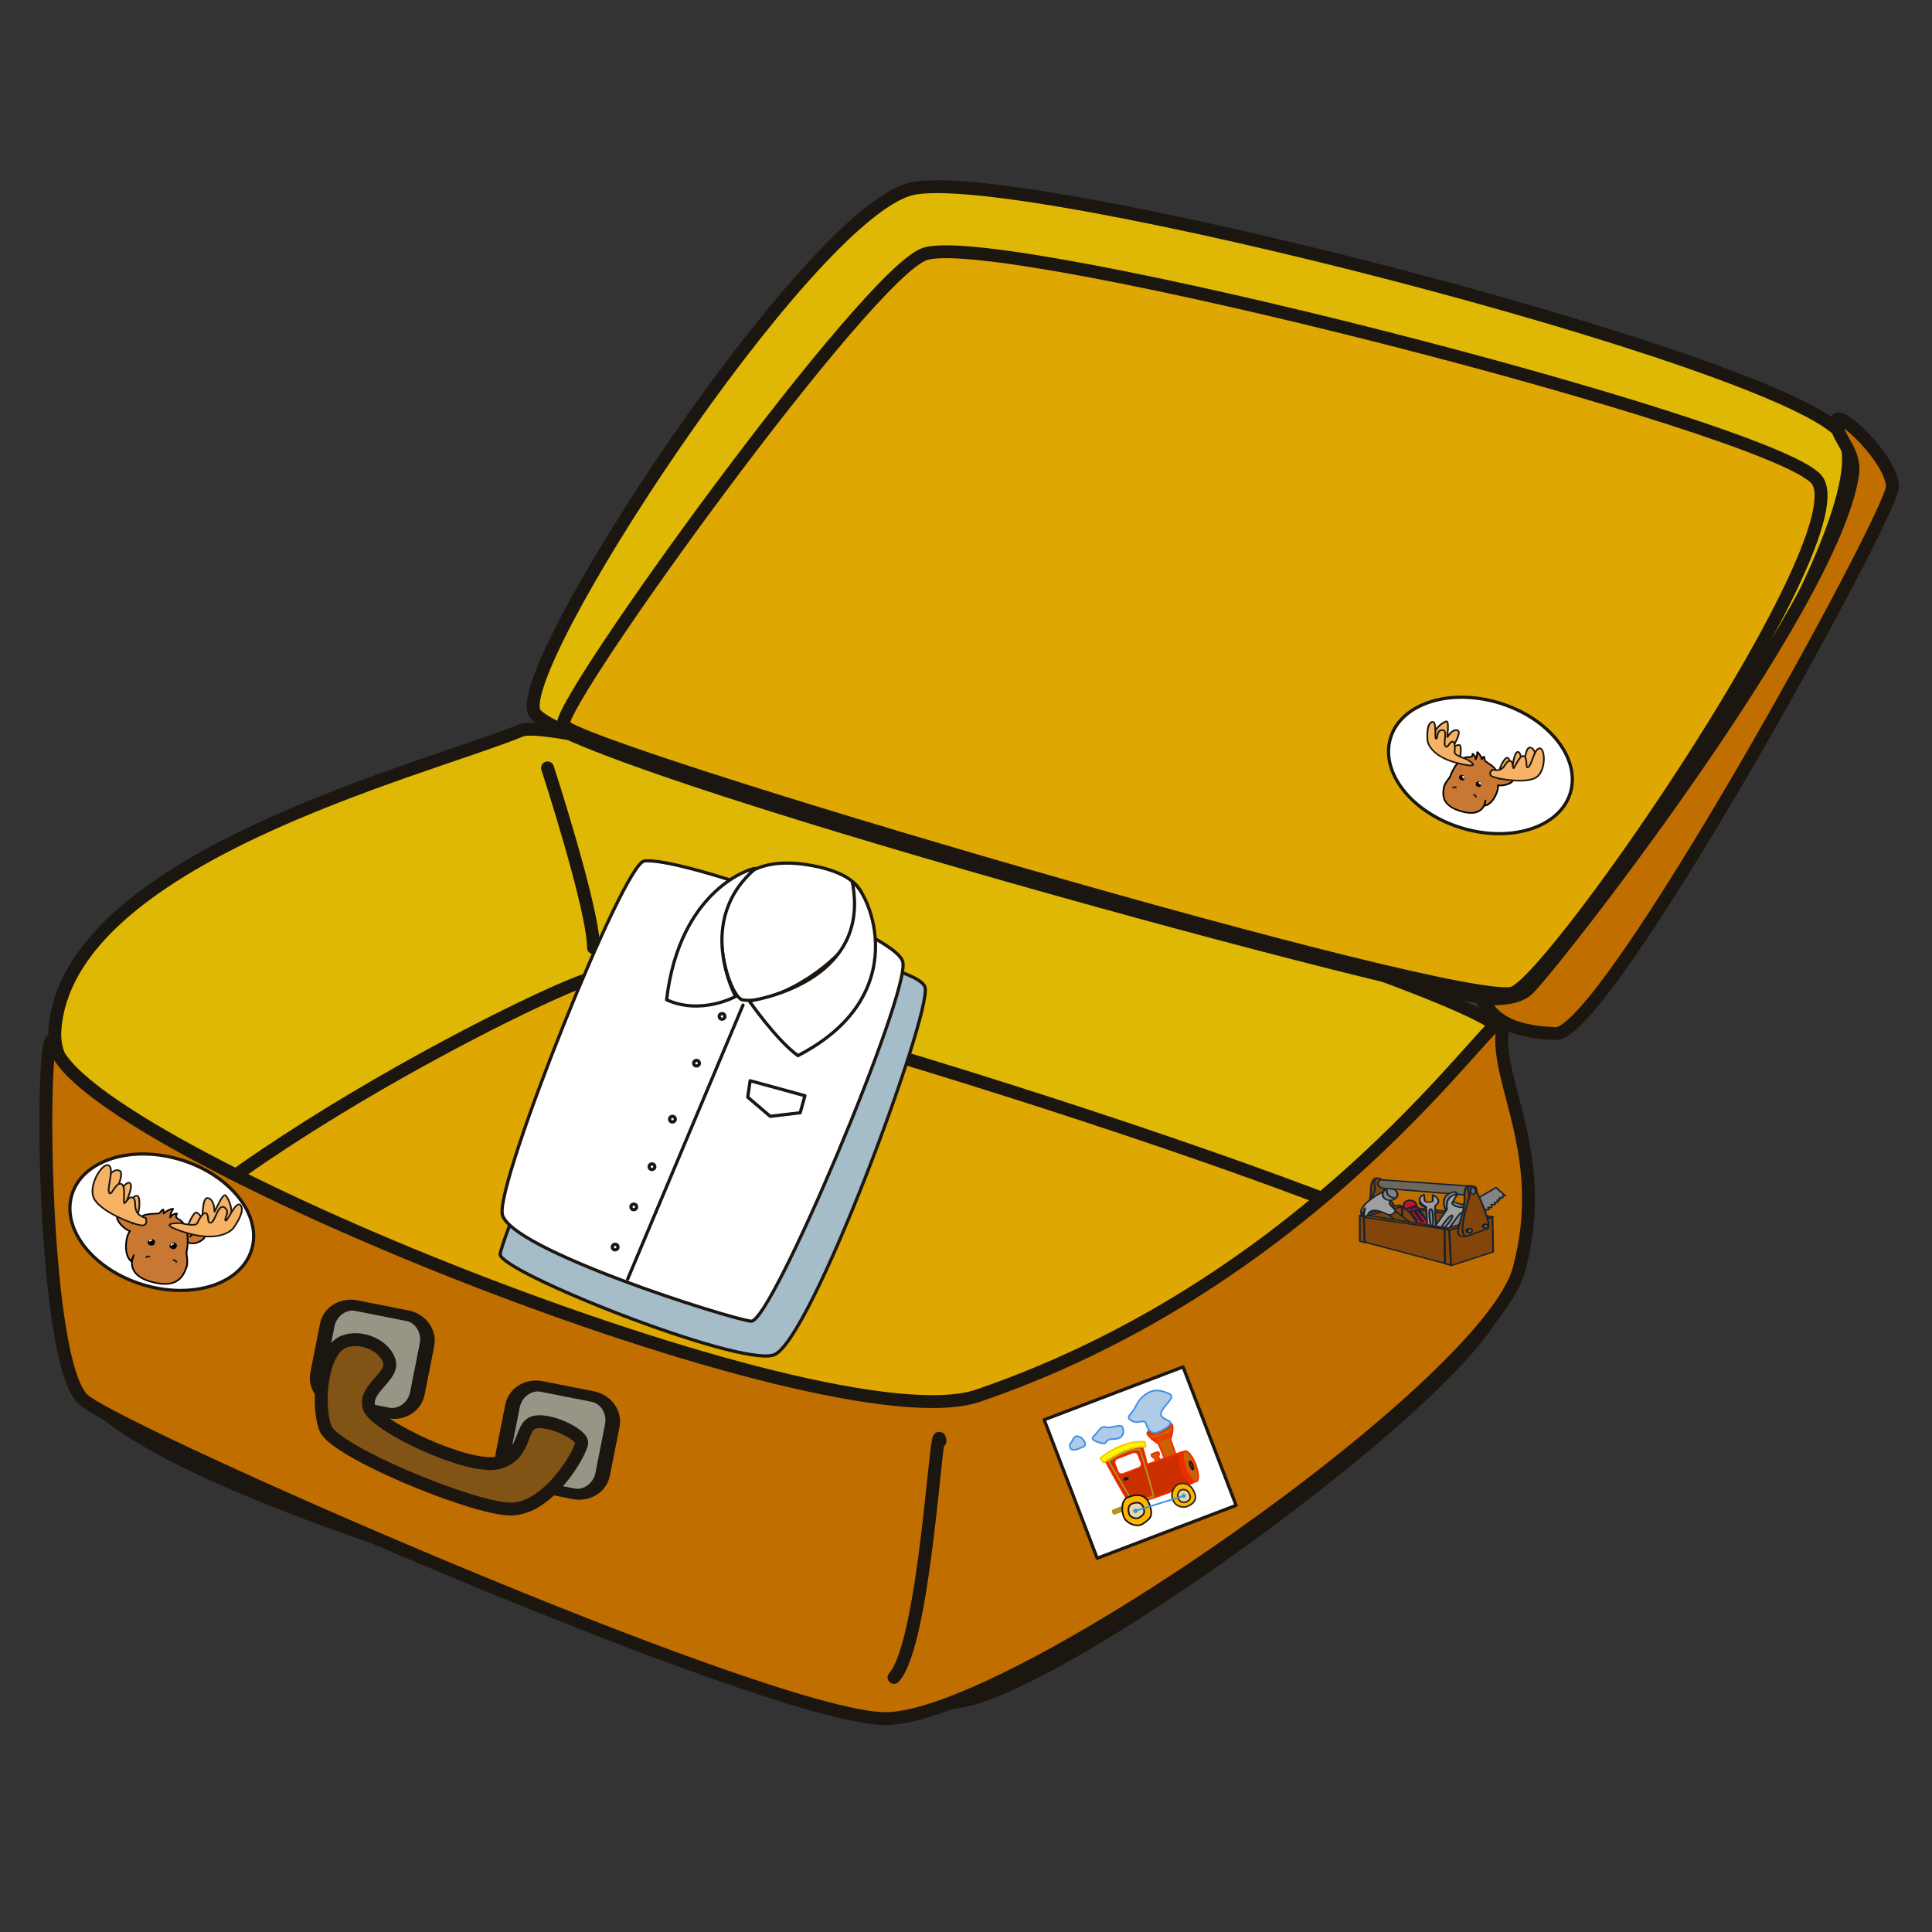 <?xml version="1.0" encoding="UTF-8" standalone="no"?>
<!DOCTYPE svg PUBLIC "-//W3C//DTD SVG 1.1//EN" "http://www.w3.org/Graphics/SVG/1.1/DTD/svg11.dtd">
<svg width="100%" height="100%" viewBox="0 0 600 600" version="1.1" xmlns="http://www.w3.org/2000/svg" xmlns:xlink="http://www.w3.org/1999/xlink" xml:space="preserve" xmlns:serif="http://www.serif.com/" style="fill-rule:evenodd;clip-rule:evenodd;stroke-linecap:round;stroke-linejoin:round;stroke-miterlimit:1.5;">
    <rect x="0" y="0" width="600" height="600" fill="#333333" stroke="none"/>
    <g id="Layer1">
        <g transform="matrix(0.986,0,0,0.983,4.321,5.105)">
            <path d="M159.731,225.577C176.276,218.809 450.537,303.268 466.93,318.949C483.324,334.629 327.942,441.543 290.879,438.692C253.815,435.841 9.338,374.544 12.902,320.374C16.466,266.204 128.369,238.407 159.731,225.577Z" style="fill:rgb(222,184,4);stroke:rgb(28,22,17);stroke-width:4.06px;"/>
        </g>
        <g transform="matrix(0.986,0,0,0.983,4.321,5.105)">
            <path d="M180.401,304.266C194.517,299.288 455.526,380.531 467.643,400.488C479.76,420.446 316.538,539.762 292.304,532.349C268.07,524.936 29.296,468.628 19.317,428.714C9.338,388.799 153.316,313.817 180.401,304.266Z" style="fill:rgb(223,167,1);stroke:rgb(28,22,17);stroke-width:4.06px;"/>
        </g>
        <g transform="matrix(0.986,0,0,0.983,4.321,5.105)">
            <path d="M12.902,325.363C8.324,306.987 7.913,425.863 22.168,437.267C36.423,448.671 235.283,536.447 273.772,537.766C312.261,539.085 464.079,432.883 474.058,395.82C484.037,358.756 465.505,335.235 469.069,318.842C472.632,302.448 418.44,396.349 303.708,435.734C255.953,452.128 20.742,356.832 12.902,325.363Z" style="fill:rgb(192,110,0);stroke:rgb(28,22,17);stroke-width:4.06px;"/>
        </g>
        <g transform="matrix(0.986,0,0,0.983,4.321,5.105)">
            <path d="M164.152,220.208C155.284,207.929 249.683,62.51 282.648,54.491C315.614,46.473 557.952,108.839 575.771,132.004C593.59,155.169 491.131,311.085 470.639,311.085C450.147,311.085 175.734,236.245 164.152,220.208Z" style="fill:rgb(222,184,4);stroke:rgb(28,22,17);stroke-width:4.06px;"/>
        </g>
        <g transform="matrix(0.986,0,0,0.983,4.321,5.105)">
            <path d="M287.103,74.983C312.375,67.401 553.497,129.331 567.752,146.259C582.008,163.187 486.676,302.175 472.421,308.412C458.166,314.649 174.843,230.899 173.062,223.772C171.28,216.644 269.284,80.329 287.103,74.983Z" style="fill:rgb(223,167,1);stroke:rgb(28,22,17);stroke-width:4.06px;"/>
        </g>
        <g transform="matrix(0.986,0,0,0.983,4.321,5.105)">
            <path d="M573.989,128.048C573.989,123.095 591.666,140.022 591.666,148.576C591.666,157.129 501.573,321.919 485.607,321.349C469.641,320.778 466.22,315.647 463.369,312.225C460.518,308.804 470.781,312.225 476.484,307.664C482.186,303.102 573.242,186.755 579.121,144.584C580.152,137.189 573.989,133.18 573.989,128.048Z" style="fill:rgb(192,110,0);stroke:rgb(28,22,17);stroke-width:4.06px;"/>
        </g>
        <g transform="matrix(1.078,0.213,-0.156,0.788,60.054,63.883)">
            <path d="M127.285,414.538C127.285,409.251 124.147,404.959 120.281,404.959L105.551,404.959C101.685,404.959 98.547,409.251 98.547,414.538L98.547,433.697C98.547,438.985 101.685,443.277 105.551,443.277L120.281,443.277C124.147,443.277 127.285,438.985 127.285,433.697L127.285,414.538Z" style="fill:rgb(152,148,134);stroke:rgb(28,22,17);stroke-width:4.16px;"/>
        </g>
        <g transform="matrix(1.078,0.213,-0.156,0.788,117.605,88.987)">
            <path d="M127.285,414.538C127.285,409.251 124.147,404.959 120.281,404.959L105.551,404.959C101.685,404.959 98.547,409.251 98.547,414.538L98.547,433.697C98.547,438.985 101.685,443.277 105.551,443.277L120.281,443.277C124.147,443.277 127.285,438.985 127.285,433.697L127.285,414.538Z" style="fill:rgb(152,148,134);stroke:rgb(28,22,17);stroke-width:4.16px;"/>
        </g>
        <g transform="matrix(0.986,0,0,0.983,4.321,5.105)">
            <path d="M104.021,418.644C109.146,416.722 116.337,419.556 118.162,424.574C119.987,429.592 110.407,433.241 111.776,439.171C113.144,445.102 143.251,459.243 152.374,456.962C161.498,454.681 159.217,445.558 163.779,444.189C168.34,442.821 178.832,447.839 178.832,450.576C178.832,453.313 168.34,472.015 156.024,471.559C143.707,471.103 100.828,453.313 98.091,446.014C95.354,438.715 96.722,421.381 104.021,418.644Z" style="fill:rgb(129,83,21);stroke:rgb(28,22,17);stroke-width:4.06px;"/>
        </g>
        <g transform="matrix(0.986,0,0,0.983,4.321,5.105)">
            <path d="M291.692,450.119C290.579,440.096 287.238,513.6 277.214,524.737" style="fill:none;stroke:rgb(28,22,17);stroke-width:4.06px;"/>
        </g>
        <g transform="matrix(0.986,0,0,0.983,4.321,5.105)">
            <path d="M168.073,237.405C168.073,237.405 182.551,281.953 182.551,294.203" style="fill:none;stroke:rgb(28,22,17);stroke-width:4.06px;"/>
        </g>
    </g>
    <g id="train" transform="matrix(0.055,-0.021,0.021,0.055,333.911,449.525)">
        <g transform="matrix(11.649,0.011,0.011,11.623,-3570.94,-5252.19)">
            <rect x="297.496" y="434.844" width="67.285" height="67.285" style="fill:white;stroke:rgb(28,22,17);stroke-width:1.46px;"/>
        </g>
        <g transform="matrix(0.985,0.001,0.001,0.983,8.408,-45.055)">
            <path d="M416.937,275.638L415.545,187.935C415.545,187.935 370.998,126.682 379.35,111.369C387.703,96.056 504.64,90.487 517.169,111.369C529.698,132.251 483.759,186.543 483.759,186.543L480.974,271.462L416.937,275.638Z" style="fill:rgb(203,98,0);stroke:rgb(242,45,0);stroke-width:8.63px;"/>
        </g>
        <g transform="matrix(0.985,0.001,0.001,0.983,8.408,-45.055)">
            <path d="M390.487,275.638L390.487,247.796C390.487,247.796 409.315,237.456 395.393,226.32C379.648,224.306 359.861,225.522 359.861,225.522C359.861,225.522 351.516,242.669 365.429,245.012C369.065,255.595 368.213,274.246 368.213,274.246L390.487,275.638Z" style="fill:rgb(203,98,0);stroke:rgb(242,45,0);stroke-width:8.63px;"/>
        </g>
        <g transform="matrix(0.985,0.001,0.001,0.983,8.408,-45.055)">
            <path d="M116.241,155.916C130.458,132.222 287.471,125.29 327.842,157.309C330.626,193.503 318.097,268.677 318.097,268.677C318.097,268.677 504.64,271.462 522.738,272.854C540.835,274.246 592.343,368.91 526.914,445.476C422.506,459.397 156.613,441.299 156.613,441.299C156.613,441.299 112.065,162.877 116.241,155.916ZM293.039,203.248C293.039,190.955 283.059,180.974 270.766,180.974L180.278,180.974C167.985,180.974 158.005,190.955 158.005,203.248L158.005,247.796C158.005,260.089 167.985,270.07 180.278,270.07L270.766,270.07C283.059,270.07 293.039,260.089 293.039,247.796L293.039,203.248Z" style="fill:rgb(203,47,0);stroke:rgb(242,45,0);stroke-width:8.63px;"/>
        </g>
        <g transform="matrix(1.02,0.001,0.001,0.983,1.786,-52.909)">
            <path d="M174.085,446.308C174.085,443.426 171.83,441.087 169.054,441.087L66.007,441.087C63.23,441.087 60.976,443.426 60.976,446.308L60.976,456.748C60.976,459.63 63.23,461.969 66.007,461.969L169.054,461.969C171.83,461.969 174.085,459.63 174.085,456.748L174.085,446.308Z" style="fill:rgb(178,150,32);stroke:rgb(185,145,33);stroke-width:8.48px;"/>
        </g>
        <g transform="matrix(0.985,0.001,0.001,0.983,8.408,-45.055)">
            <path d="M391.587,150.061C412.079,157.188 483.355,166.098 509.193,148.279" style="fill:none;stroke:rgb(242,45,0);stroke-width:8.63px;"/>
        </g>
        <g transform="matrix(0.985,0.001,0.001,0.983,6.665,-31.918)">
            <path d="M400.696,150.061C421.188,157.188 477.283,167.032 503.12,149.213" style="fill:none;stroke:rgb(242,45,0);stroke-width:8.63px;"/>
        </g>
        <g transform="matrix(0.985,0.001,0.001,0.983,8.408,-45.055)">
            <ellipse cx="532.594" cy="360.865" rx="28.538" ry="87.007" style="fill:rgb(203,98,0);stroke:rgb(242,45,0);stroke-width:8.63px;"/>
        </g>
        <g transform="matrix(0.985,0.001,0.001,0.983,8.408,-45.055)">
            <path d="M501.271,272.466C485.44,313.222 464.241,369.635 502.664,447.872" style="fill:none;stroke:rgb(242,45,0);stroke-width:8.63px;"/>
        </g>
        <g transform="matrix(0.985,0.001,0.001,0.983,19.093,-44.991)">
            <path d="M501.271,272.466C485.44,313.222 464.241,369.635 502.664,447.872" style="fill:none;stroke:rgb(242,45,0);stroke-width:8.63px;"/>
        </g>
        <g transform="matrix(0.951,0.001,0.001,1.423,21.38,-103.116)">
            <ellipse cx="451.396" cy="120.264" rx="73.086" ry="11.833" style="fill:rgb(163,81,5);stroke:rgb(242,45,0);stroke-width:7.02px;"/>
        </g>
        <g transform="matrix(0.985,0.001,0.001,0.983,8.408,-45.055)">
            <path d="M104.228,176.28L95.876,148.438C95.876,148.438 230.911,95.537 350.632,149.83C346.734,176.28 345.064,177.672 345.064,177.672C345.064,177.672 278.242,133.124 104.228,176.28Z" style="fill:rgb(255,245,0);stroke:rgb(242,201,0);stroke-width:8.63px;"/>
        </g>
        <g transform="matrix(0.985,0.001,0.001,0.983,-12.198,-77.921)">
            <path d="M152.849,213.211C152.849,213.211 252.864,181.329 331.324,211.5C333.035,250.845 312.051,469.049 311.481,471.971C310.911,474.894 196.185,467.025 196.185,467.025L152.849,213.211Z" style="fill:none;stroke:rgb(185,145,33);stroke-width:8.63px;"/>
        </g>
        <g transform="matrix(0.985,0.001,0.001,0.983,8.408,-45.055)">
            <path d="M150.372,397.069C150.372,397.069 260.822,381.49 253.945,479.481C249.49,542.962 228.33,546.303 186.01,557.44C143.69,568.577 101.37,520.688 101.37,488.391C101.37,456.094 114.734,408.205 150.372,397.069Z" style="fill:rgb(255,181,0);stroke:rgb(20,19,13);stroke-width:8.63px;"/>
        </g>
        <g transform="matrix(0.985,0.001,0.001,0.983,8.408,-45.055)">
            <path d="M434.967,426.99C434.967,426.99 497.968,423.834 501.184,496.187C503.411,546.303 471.114,551.871 445.5,555.212C419.885,558.553 379.792,537.393 379.792,496.187C379.792,454.98 409.352,430.331 434.967,426.99Z" style="fill:rgb(255,181,0);stroke:rgb(49,43,15);stroke-width:8.63px;"/>
        </g>
        <g transform="matrix(0.541,0.001,0,0.506,85.734,183.458)">
            <path d="M150.372,397.069C150.372,397.069 260.822,381.49 253.945,479.481C249.49,542.962 228.33,546.303 186.01,557.44C143.69,568.577 101.37,520.688 101.37,488.391C101.37,456.094 114.734,408.205 150.372,397.069Z" style="fill:rgb(232,215,174);stroke:rgb(20,19,13);stroke-width:16.22px;"/>
        </g>
        <g transform="matrix(0.523,0.001,0.001,0.536,212.925,179.315)">
            <path d="M434.967,426.99C434.967,426.99 497.968,423.834 501.184,496.187C503.411,546.303 471.114,551.871 445.5,555.212C419.885,558.553 379.792,537.393 379.792,496.187C379.792,454.98 409.352,430.331 434.967,426.99Z" style="fill:rgb(232,215,174);stroke:rgb(49,43,15);stroke-width:16.03px;"/>
        </g>
        <g transform="matrix(1.694,0.002,0.002,1.837,-303.807,-471.439)">
            <circle cx="440.773" cy="496.826" r="3.898" style="fill:rgb(174,203,232);stroke:rgb(64,145,227);stroke-width:4.81px;"/>
        </g>
        <g transform="matrix(1.989,0.002,0.002,1.837,-699.957,-487.548)">
            <circle cx="440.773" cy="496.826" r="3.898" style="fill:rgb(174,203,232);stroke:rgb(64,145,227);stroke-width:4.44px;"/>
        </g>
        <g transform="matrix(0.985,0.001,0.001,0.983,8.408,-45.055)">
            <path d="M171.075,478.728L440.142,495.656" style="fill:none;stroke:rgb(64,145,227);stroke-width:8.63px;"/>
        </g>
        <g transform="matrix(0.985,0.001,0.001,0.983,8.408,-45.055)">
            <path d="M331.478,-16.087C312.922,-6.51 315.512,4.795 315.512,4.795C315.512,4.795 327.005,34.947 361.808,40.168C396.61,45.388 390.79,51.778 390.79,76.14C390.79,100.502 402.883,127.057 428.985,127.057C455.087,127.057 497.754,123.458 513.416,107.797C529.077,92.136 456.768,62.219 493.311,29.157C529.854,-3.906 595.979,-14.347 561.176,-47.409C526.373,-80.472 495.051,-101.354 437.626,-83.952C380.202,-66.551 385.422,-43.929 331.478,-16.087Z" style="fill:rgb(174,203,232);stroke:rgb(64,145,227);stroke-width:8.63px;"/>
        </g>
        <g transform="matrix(0.985,0.001,0.001,0.983,8.408,-45.055)">
            <path d="M267.093,37.857C264.858,73.619 239.251,93.542 197.487,76.14C155.724,58.739 157.464,91.802 136.583,77.881C115.701,63.959 75.678,36.117 107,23.936C138.323,11.755 159.204,-16.087 185.306,3.055C211.408,22.196 268.833,10.015 267.093,37.857Z" style="fill:rgb(174,203,232);stroke:rgb(64,145,227);stroke-width:8.63px;"/>
        </g>
        <g transform="matrix(0.985,0.001,0.001,0.983,8.408,-45.055)">
            <path d="M35.655,3.055C47.549,11.975 58.276,55.259 37.395,56.999C16.513,58.739 -33.951,63.959 -33.951,39.598C-33.951,15.236 -26.99,22.196 -4.369,1.314C18.253,-19.567 28.694,-2.166 35.655,3.055Z" style="fill:rgb(174,203,232);stroke:rgb(64,145,227);stroke-width:8.63px;"/>
        </g>
        <g transform="matrix(0.985,0.001,0.001,0.983,-12.198,-77.921)">
            <path d="M195.502,333.422C193.677,326.123 213.749,326.579 216.942,333.422C220.135,340.264 196.871,338.896 195.502,333.422Z" style="fill:rgb(180,153,33);stroke:rgb(28,22,17);stroke-width:8.63px;"/>
        </g>
        <g transform="matrix(0.985,0.001,0.001,0.983,-12.198,-77.921)">
            <ellipse cx="559.188" cy="391.239" rx="6.842" ry="23.379" style="fill:rgb(203,47,0);stroke:rgb(28,22,17);stroke-width:8.63px;"/>
        </g>
    </g>
    <g id="Layer2" transform="matrix(0.296,0,0,0.334,-91.83,304.653)">
        <g transform="matrix(2.452,0.67,-0.758,2.169,-458.238,-578.125)">
            <ellipse cx="453.67" cy="229.813" rx="38.422" ry="26.728" style="fill:white;stroke:rgb(28,22,17);stroke-width:1.32px;"/>
        </g>
        <g transform="matrix(0.753,0.276,-0.338,0.614,248.094,-22.769)">
            <path d="M440.123,219.891C440.123,219.891 447.597,201.674 462.778,204.009C466.327,207.569 463.946,211.249 464.647,215.921C465.348,220.592 456.706,234.372 445.729,230.868C434.752,227.365 440.123,219.891 440.123,219.891Z" style="fill:rgb(200,120,51);stroke:rgb(3,3,3);stroke-width:2.2px;"/>
        </g>
        <g transform="matrix(0.753,0.276,-0.338,0.614,248.094,-22.769)">
            <path d="M460.223,209.186C460.223,209.186 448.162,216.349 447.672,223.084" style="fill:none;stroke:rgb(3,3,3);stroke-width:2.2px;"/>
        </g>
        <g transform="matrix(0.753,0.276,-0.338,0.614,248.094,-22.769)">
            <path d="M392.719,275.831C392.719,275.831 391.598,304.636 427.285,300.308C462.973,295.979 462.226,276.361 460.357,261.413C457.368,251.884 454.378,249.642 452.136,244.41C450.267,234.694 439.804,206.854 423.362,207.041C420.389,206.052 418.69,204.799 419.438,201.809C420.185,198.82 414.767,203.678 414.206,206.48L413.646,209.283C413.646,209.283 411.03,201.809 412.151,197.885C413.272,193.962 404.677,203.117 404.49,206.48C404.303,209.844 402.622,205.546 401.688,203.491C400.753,201.436 399.445,205.546 398.885,208.909C398.324,212.273 377.771,216.383 378.706,228.528C373.661,226.286 356.097,223.483 351.613,231.518C347.129,239.552 366.934,248.707 374.782,247.4C372.353,254.126 379.335,279.966 392.906,284.769C393.452,281.885 392.719,275.831 392.719,275.831Z" style="fill:rgb(200,120,51);stroke:rgb(3,3,3);stroke-width:2.2px;"/>
        </g>
        <g transform="matrix(0.753,0.276,-0.338,0.614,248.094,-22.769)">
            <circle cx="405.75" cy="250.316" r="4.664" style="fill:rgb(3,3,3);"/>
        </g>
        <g transform="matrix(0.753,0.276,-0.338,0.614,271.062,-19.481)">
            <circle cx="405.75" cy="250.316" r="4.664" style="fill:rgb(3,3,3);"/>
        </g>
        <g transform="matrix(0.753,0.276,-0.338,0.614,248.094,-22.769)">
            <path d="M357.882,234.288C357.882,234.288 366.991,231.952 373.53,236.623" style="fill:none;stroke:rgb(3,3,3);stroke-width:2.2px;"/>
        </g>
        <g transform="matrix(0.753,0.276,-0.338,0.614,248.094,-22.769)">
            <path d="M403,249.359C403,249.359 402.641,247.685 404.674,247.685" style="fill:none;stroke:rgb(233,227,222);stroke-width:2.2px;"/>
        </g>
        <g transform="matrix(0.753,0.276,-0.338,0.614,248.094,-22.769)">
            <path d="M430.264,243.26C430.264,243.26 430.145,241.347 431.819,241.108" style="fill:none;stroke:rgb(233,227,222);stroke-width:2.2px;"/>
        </g>
        <g transform="matrix(0.753,0.276,-0.338,0.614,248.094,-22.769)">
            <path d="M411.638,269.404C411.638,269.404 408.672,269.499 408.385,272.082" style="fill:none;stroke:rgb(28,22,17);stroke-width:2.2px;"/>
        </g>
        <g transform="matrix(0.753,0.276,-0.338,0.614,248.094,-22.769)">
            <path d="M446.077,262.133C446.077,262.133 444.164,260.316 441.581,261.177" style="fill:none;stroke:rgb(28,22,17);stroke-width:2.2px;"/>
        </g>
        <g transform="matrix(0.753,0.276,-0.338,0.614,248.094,-22.769)">
            <path d="M438.823,213.746C438.823,213.746 436.955,188.288 441.626,189.222C446.297,190.157 449.567,192.025 451.902,195.295C454.238,198.565 438.123,166.801 446.297,165.166C454.472,163.531 460.311,176.143 461.478,178.712C462.646,181.282 460.077,149.751 465.682,152.788C471.288,155.824 480.396,164.465 483.433,175.676C486.469,186.887 471.988,206.506 438.823,213.746Z" style="fill:rgb(246,179,101);stroke:rgb(28,22,17);stroke-width:2.2px;"/>
        </g>
        <g transform="matrix(0.753,0.276,-0.338,0.614,248.094,-22.769)">
            <path d="M429.247,210.864C429.247,210.864 448.166,208.061 448.166,202.456C448.166,196.85 448.399,184.005 453.304,185.406C458.209,186.808 459.376,198.252 463.814,194.515C468.251,190.778 461.011,166.488 470.821,168.357C480.63,170.225 476.192,182.603 479.462,184.238C482.732,185.873 479.696,152.942 488.104,157.146C496.512,161.35 494.176,181.202 493.008,188.91C491.841,196.617 480.864,216.623 438.59,220.44C396.316,224.256 429.247,210.864 429.247,210.864Z" style="fill:rgb(246,179,101);stroke:rgb(28,22,17);stroke-width:2.2px;"/>
        </g>
        <g transform="matrix(0.753,0.276,-0.338,0.614,248.094,-22.769)">
            <path d="M374.362,224.256C374.362,224.256 374.139,214.182 367.4,202.738C361.592,192.874 357.078,206.039 358.48,213.746C359.881,221.453 356.378,223.789 354.976,222.154C353.575,220.519 354.509,190.39 347.97,187.12C341.43,183.851 339.562,209.775 337.226,214.68C334.891,219.585 337.693,178.712 329.052,176.844C320.41,174.976 317.14,191.091 316.44,202.302C315.739,213.512 351.473,231.73 374.362,224.256Z" style="fill:rgb(246,179,101);stroke:rgb(28,22,17);stroke-width:2.2px;"/>
        </g>
        <g transform="matrix(0.753,0.276,-0.338,0.614,248.094,-22.769)">
            <path d="M385.572,222.621C385.572,222.621 376.697,224.49 370.858,218.884C365.019,213.279 364.786,205.104 359.414,203.937C354.042,202.769 354.276,211.41 352.641,214.914C351.006,218.417 345.167,192.025 337.927,192.492C330.686,192.959 333.179,210.76 330.219,210.476C323.454,209.828 322.278,177.078 312.936,175.676C303.594,174.275 299.39,214.914 316.44,226.592C333.489,238.269 373.427,237.102 383.704,234.533C393.98,231.963 385.572,222.621 385.572,222.621Z" style="fill:rgb(246,179,101);stroke:rgb(28,22,17);stroke-width:2.2px;"/>
        </g>
        <g transform="matrix(0.529,0,0,0.356,1667.55,88.682)">
            <path d="M138.421,365.286L214.601,339.741L215.97,406.341L140.702,434.167L138.421,365.286Z" style="fill:rgb(131,69,9);stroke:rgb(24,34,45);stroke-width:3.59px;"/>
        </g>
        <g transform="matrix(0.529,0,0,0.356,1667.55,88.682)">
            <path d="M141.158,433.711L131.123,430.518L131.123,363.461L138.878,366.654L141.158,433.711Z" style="fill:rgb(131,69,9);stroke:rgb(24,34,45);stroke-width:3.59px;"/>
        </g>
        <g transform="matrix(0.529,0,0,0.356,1667.55,88.682)">
            <path d="M215.057,340.197L376.54,372.128L371.979,438.729L216.882,405.428L215.057,340.197Z" style="fill:rgb(131,69,9);stroke:rgb(24,34,45);stroke-width:3.59px;"/>
        </g>
        <g transform="matrix(0.529,0,0,0.356,1667.55,88.682)">
            <path d="M215.057,339.284L386.12,364.83L372.705,371.048L209.127,341.565L215.057,339.284Z" style="fill:rgb(131,69,9);stroke:rgb(24,34,45);stroke-width:3.59px;"/>
        </g>
        <g transform="matrix(0.529,0,0,0.356,1667.55,88.682)">
            <path d="M273.445,392.242L244.25,339.692C244.25,339.692 243.674,320.658 227.201,324.044C216.048,326.336 215.578,344.634 222.993,348.084C230.402,351.532 250.089,392.709 250.089,392.709L273.445,392.242Z" style="fill:rgb(199,16,42);stroke:rgb(24,34,45);stroke-width:3.59px;"/>
        </g>
        <g transform="matrix(0.529,0,0,0.356,1667.55,88.682)">
            <path d="M224.895,344.883C224.895,344.883 238.647,341.893 243.579,334.868" style="fill:none;stroke:rgb(24,34,45);stroke-width:3.59px;"/>
        </g>
        <g transform="matrix(0.529,0,0,0.356,1667.55,88.682)">
            <path d="M230.575,346.228C230.575,346.228 240.889,342.491 244.028,339.203" style="fill:none;stroke:rgb(24,34,45);stroke-width:3.59px;"/>
        </g>
        <g transform="matrix(0.529,0,0,0.356,1667.55,88.682)">
            <path d="M244.327,375.376C244.327,375.376 227.735,352.058 233.415,350.414C239.095,348.769 249.708,374.18 253.295,379.562" style="fill:none;stroke:rgb(24,34,45);stroke-width:3.59px;"/>
        </g>
        <g transform="matrix(0.529,0,0,0.356,1667.55,88.682)">
            <path d="M257.182,379.412C257.182,379.412 237.301,349.517 241.487,347.275C245.672,345.032 262.114,374.031 262.114,374.031" style="fill:none;stroke:rgb(24,34,45);stroke-width:3.59px;"/>
        </g>
        <g transform="matrix(0.529,0,0,0.356,1667.55,88.682)">
            <path d="M251.081,322.184C251.081,322.184 243.421,336.01 264.347,343.297C285.274,350.584 265.282,337.879 265.282,337.879C265.282,337.879 250.708,324.613 251.081,322.184Z" style="fill:rgb(132,132,132);stroke:rgb(24,34,45);stroke-width:3.59px;"/>
        </g>
        <g transform="matrix(0.529,0,0,0.356,1667.55,88.682)">
            <path d="M264.955,394.023L262.924,341.249C262.924,341.249 236.308,322.862 258.356,308.558C259.281,316.755 259.723,325.16 259.723,325.16C259.723,325.16 265.141,332.447 275.792,326.095C275.88,318.9 275.792,309.652 275.792,309.652C275.792,309.652 297.466,322.521 280.836,337.492C279.437,354.147 282.892,395.812 282.892,395.812L264.955,394.023Z" style="fill:rgb(159,159,159);stroke:rgb(24,34,45);stroke-width:3.59px;"/>
        </g>
        <g transform="matrix(0.529,0,0,0.356,1667.55,88.682)">
            <path d="M170.809,267.294C170.809,267.294 153.019,254.066 153.019,299.226C153.019,344.387 133.404,362.177 133.404,362.177L152.563,361.265L170.809,267.294Z" style="fill:rgb(131,69,9);stroke:rgb(24,34,45);stroke-width:3.59px;"/>
        </g>
        <g transform="matrix(0.529,0,0,0.356,1667.55,88.682)">
            <path d="M201.372,341.65L178.108,293.752C178.108,293.752 180.389,266.838 168.072,266.838C155.756,266.838 160.774,283.716 161.23,291.927C161.686,300.138 143.895,350.773 142.983,360.352C142.071,369.932 201.372,341.65 201.372,341.65Z" style="fill:rgb(131,69,9);stroke:rgb(24,34,45);stroke-width:3.59px;"/>
        </g>
        <g transform="matrix(0.529,0,0,0.356,1667.55,88.682)">
            <path d="M271.074,385.525C271.074,385.525 265.842,346.287 271.634,346.1C277.427,345.913 276.679,379.349 276.492,387.206C276.305,395.063 271.447,388.505 271.074,385.525Z" style="fill:rgb(132,132,132);stroke:rgb(24,34,45);stroke-width:3.59px;"/>
        </g>
        <g transform="matrix(0.529,0,0,0.356,1667.55,88.682)">
            <path d="M186.795,359.311L200.575,350.436L232.806,383.601L215.289,390.607L186.795,359.311Z" style="fill:rgb(120,71,7);stroke:rgb(24,34,45);stroke-width:3.59px;"/>
        </g>
        <g transform="matrix(0.529,0,0,0.356,1667.55,88.682)">
            <path d="M131.579,363.461L209.127,336.091L215.514,339.741L139.79,366.654L131.579,363.461Z" style="fill:rgb(131,69,9);stroke:rgb(24,34,45);stroke-width:3.59px;"/>
        </g>
        <g transform="matrix(0.529,0,0,0.356,1667.55,88.682)">
            <path d="M175.647,302.463C175.647,302.463 128.352,334.286 134.191,358.225C140.412,358.67 138.516,346.162 141.489,343.92C142.473,345.734 135.65,362.313 142.657,369.319C149.664,376.326 139.154,329.323 186.741,361.145C193.456,362.838 200.202,358.56 201.63,351.219C200.992,343.418 183.595,334.98 192.872,323.192C203.724,309.401 178.858,316.477 175.647,302.463Z" style="fill:rgb(159,159,159);stroke:rgb(24,34,45);stroke-width:3.59px;"/>
        </g>
        <g transform="matrix(0.65,0,0,0.389,1641.29,78.202)">
            <ellipse cx="195.937" cy="309.032" rx="12.116" ry="14.159" style="fill:rgb(128,128,128);stroke:rgb(24,34,45);stroke-width:3.04px;"/>
        </g>
        <g transform="matrix(0.529,0,0,0.356,1667.55,88.682)">
            <path d="M184.697,297.5C184.697,297.5 182.654,313.849 199.003,317.353" style="fill:none;stroke:rgb(24,34,45);stroke-width:3.59px;"/>
        </g>
        <g transform="matrix(0.529,0,0,0.356,1667.55,88.682)">
            <path d="M139.334,365.286L299.448,399.042L299.448,488.451L140.702,432.798L139.334,365.286Z" style="fill:rgb(131,69,9);stroke:rgb(24,34,45);stroke-width:3.59px;"/>
        </g>
        <g transform="matrix(0.529,0,0,0.356,1667.55,88.682)">
            <path d="M295.799,371.757L401.173,290.559L419.42,311.543L414.402,311.999L414.402,317.473L408.472,317.017L408.472,322.947L403.91,322.947L404.823,328.877L398.436,329.333L399.349,335.263L392.05,334.807L392.506,343.018L385.664,342.106L387.032,348.492L381.102,347.58L380.19,353.966L372.435,354.878L326.231,418.769L295.799,371.757Z" style="fill:rgb(132,132,132);stroke:rgb(24,34,45);stroke-width:3.59px;"/>
        </g>
        <g transform="matrix(0.529,0,0,0.356,1667.55,88.682)">
            <path d="M316.057,327.051L334.742,335.693L351.791,311.87L355.295,315.84L340.58,341.765C340.58,341.765 318.86,344.101 314.188,331.722C309.517,319.344 316.057,327.051 316.057,327.051Z" style="fill:rgb(132,132,132);stroke:rgb(24,34,45);stroke-width:3.59px;"/>
        </g>
        <g transform="matrix(0.529,0,0,0.356,1667.55,88.682)">
            <path d="M173.09,270.031C173.09,270.031 158.037,279.155 174.459,291.927C192.983,293.723 348.258,310.63 348.258,310.63L352.82,286.91L173.09,270.031Z" style="fill:rgb(107,104,93);stroke:rgb(24,34,45);stroke-width:3.59px;"/>
        </g>
        <g transform="matrix(0.529,0,0,0.356,1667.55,88.682)">
            <path d="M319.794,301.593L324.932,306.965C324.932,306.965 298.307,311.636 304.846,344.801C311.386,377.967 276.586,309.768 319.794,301.593Z" style="fill:rgb(132,132,132);stroke:rgb(24,34,45);stroke-width:3.59px;"/>
        </g>
        <g transform="matrix(0.529,0,0,0.356,1667.55,88.682)">
            <path d="M324.796,307.335L314.188,331.022C314.188,331.022 316.29,343.867 341.048,342.232C346.791,333.662 355.289,315.396 355.289,315.396C355.289,315.396 364.403,355.312 331.705,356.012C322.363,368.391 307.649,399.22 307.649,399.22L280.79,390.812L304.145,347.371C304.145,347.371 297.236,313.174 324.796,307.335Z" style="fill:rgb(159,159,159);stroke:rgb(24,34,45);stroke-width:3.59px;"/>
        </g>
        <g transform="matrix(0.529,0,0,0.356,1667.55,88.682)">
            <path d="M294.336,390.112C294.336,390.112 309.751,360.917 314.188,363.019C318.626,365.121 303.912,390.781 299.474,394.316C295.037,397.851 292.935,395.919 294.336,390.112Z" style="fill:rgb(132,132,132);stroke:rgb(24,34,45);stroke-width:3.59px;"/>
        </g>
        <g transform="matrix(0.529,0,0,0.356,1667.55,88.682)">
            <path d="M299.448,398.586L386.12,365.286L395.499,366.888L309.028,401.323L299.448,398.586Z" style="fill:rgb(131,69,9);stroke:rgb(24,34,45);stroke-width:3.59px;"/>
        </g>
        <g transform="matrix(0.529,0,0,0.356,1667.55,88.682)">
            <path d="M299.448,398.586L300.361,489.363L312.498,493.68L308.115,402.235L299.448,398.586Z" style="fill:rgb(131,69,9);stroke:rgb(24,34,45);stroke-width:3.59px;"/>
        </g>
        <g transform="matrix(0.529,0,0,0.356,1667.55,88.682)">
            <path d="M308.572,401.779L394.331,368.023L395.699,458.344L312.221,494.381L308.572,401.779Z" style="fill:rgb(131,69,9);stroke:rgb(24,34,45);stroke-width:3.59px;"/>
        </g>
        <g transform="matrix(0.529,0,0,0.356,1667.55,88.682)">
            <path d="M360.732,289.836C360.732,289.836 335.989,269.674 338.679,316.104C341.621,366.902 307.203,422.847 340.503,417.829C372.402,406.272 351.451,399.583 354.644,372.669C357.838,345.755 360.732,289.836 360.732,289.836Z" style="fill:rgb(131,69,9);stroke:rgb(24,34,45);stroke-width:3.59px;"/>
        </g>
        <g transform="matrix(0.529,0,0,0.356,1667.55,88.682)">
            <path d="M342.784,417.373L385.208,397.758C385.208,397.758 394.331,391.912 366.961,311.999C359.21,295.146 365.552,291.653 356.925,287.281C336.854,284.544 350.083,301.423 348.258,314.195C346.433,326.968 322.713,416.545 342.784,417.373Z" style="fill:rgb(131,69,9);stroke:rgb(24,34,45);stroke-width:3.59px;"/>
        </g>
        <g transform="matrix(0.529,0,0,0.356,1667.55,88.682)">
            <path d="M139.334,368.023L299.715,398.776L304.499,396.083L147.089,363.005L139.334,368.023Z" style="fill:rgb(131,69,9);stroke:rgb(24,34,45);stroke-width:3.59px;"/>
        </g>
        <g transform="matrix(0.529,0,0,0.356,1667.55,88.682)">
            <ellipse cx="355.705" cy="298.978" rx="5.021" ry="8.992" style="fill:rgb(107,104,93);stroke:rgb(24,34,45);stroke-width:3.59px;"/>
        </g>
        <g transform="matrix(0.529,0,0,0.356,1667.05,87.683)">
            <ellipse cx="348.815" cy="405.714" rx="5.372" ry="5.489" style="fill:rgb(107,104,93);stroke:rgb(24,34,45);stroke-width:3.59px;"/>
        </g>
        <g transform="matrix(0.529,0,0,0.356,1666.31,87.683)">
            <ellipse cx="381.746" cy="393.919" rx="4.671" ry="4.905" style="fill:rgb(107,104,93);stroke:rgb(24,34,45);stroke-width:3.59px;"/>
        </g>
        <g transform="matrix(0.529,0,0,0.356,1666.99,89.023)">
            <ellipse cx="350.45" cy="402.094" rx="4.438" ry="5.138" style="fill:rgb(107,104,93);stroke:rgb(24,34,45);stroke-width:3.59px;"/>
        </g>
        <g transform="matrix(0.529,0,0,0.34,1683.7,91.38)">
            <ellipse cx="350.45" cy="402.094" rx="4.438" ry="5.138" style="fill:rgb(107,104,93);stroke:rgb(24,34,45);stroke-width:3.65px;"/>
        </g>
    </g>
    <g id="Layer21" serif:id="Layer2" transform="matrix(-0.274,-0.143,-0.161,0.309,618.024,226.831)">
        <g transform="matrix(0.593,0.186,-0.231,0.486,247.977,56.281)">
            <path d="M440.123,219.891C440.123,219.891 447.597,201.674 462.778,204.009C466.327,207.569 463.946,211.249 464.647,215.921C465.348,220.592 456.706,234.372 445.729,230.868C434.752,227.365 440.123,219.891 440.123,219.891Z" style="fill:rgb(200,120,51);stroke:rgb(3,3,3);stroke-width:2.73px;"/>
        </g>
        <g transform="matrix(0.593,0.186,-0.231,0.486,247.977,56.281)">
            <path d="M460.223,209.186C460.223,209.186 448.162,216.349 447.672,223.084" style="fill:none;stroke:rgb(3,3,3);stroke-width:2.73px;"/>
        </g>
        <g transform="matrix(-2.418,-0.395,-0.44,2.141,1635.94,-74.976)">
            <ellipse cx="453.67" cy="229.813" rx="38.422" ry="26.728" style="fill:white;stroke:rgb(28,22,17);stroke-width:1.32px;"/>
        </g>
        <g transform="matrix(0.593,0.186,-0.231,0.486,247.977,56.281)">
            <path d="M392.719,275.831C392.719,275.831 391.598,304.636 427.285,300.308C462.973,295.979 462.226,276.361 460.357,261.413C457.368,251.884 454.378,249.642 452.136,244.41C450.267,234.694 439.804,206.854 423.362,207.041C420.389,206.052 418.69,204.799 419.438,201.809C420.185,198.82 414.767,203.678 414.206,206.48L413.646,209.283C413.646,209.283 411.03,201.809 412.151,197.885C413.272,193.962 404.677,203.117 404.49,206.48C404.303,209.844 402.622,205.546 401.688,203.491C400.753,201.436 399.445,205.546 398.885,208.909C398.324,212.273 377.771,216.383 378.706,228.528C373.661,226.286 356.097,223.483 351.613,231.518C347.129,239.552 366.934,248.707 374.782,247.4C372.353,254.126 379.335,279.966 392.906,284.769C393.452,281.885 392.719,275.831 392.719,275.831Z" style="fill:rgb(200,120,51);stroke:rgb(3,3,3);stroke-width:2.73px;"/>
        </g>
        <g transform="matrix(0.593,0.186,-0.231,0.486,247.977,56.281)">
            <circle cx="405.75" cy="250.316" r="4.664" style="fill:rgb(3,3,3);"/>
        </g>
        <g transform="matrix(0.593,0.186,-0.231,0.486,265.822,57.999)">
            <circle cx="405.75" cy="250.316" r="4.664" style="fill:rgb(3,3,3);"/>
        </g>
        <g transform="matrix(0.593,0.186,-0.231,0.486,247.977,56.281)">
            <path d="M357.882,234.288C357.882,234.288 366.991,231.952 373.53,236.623" style="fill:none;stroke:rgb(3,3,3);stroke-width:2.73px;"/>
        </g>
        <g transform="matrix(0.593,0.186,-0.231,0.486,247.977,56.281)">
            <path d="M403,249.359C403,249.359 402.641,247.685 404.674,247.685" style="fill:none;stroke:rgb(233,227,222);stroke-width:2.73px;"/>
        </g>
        <g transform="matrix(0.593,0.186,-0.231,0.486,247.977,56.281)">
            <path d="M430.264,243.26C430.264,243.26 430.145,241.347 431.819,241.108" style="fill:none;stroke:rgb(233,227,222);stroke-width:2.73px;"/>
        </g>
        <g transform="matrix(0.593,0.186,-0.231,0.486,247.977,56.281)">
            <path d="M411.638,269.404C411.638,269.404 408.672,269.499 408.385,272.082" style="fill:none;stroke:rgb(28,22,17);stroke-width:2.73px;"/>
        </g>
        <g transform="matrix(0.593,0.186,-0.231,0.486,247.977,56.281)">
            <path d="M446.077,262.133C446.077,262.133 444.164,260.316 441.581,261.177" style="fill:none;stroke:rgb(28,22,17);stroke-width:2.73px;"/>
        </g>
        <g transform="matrix(0.593,0.186,-0.231,0.486,247.977,56.281)">
            <path d="M438.823,213.746C438.823,213.746 436.955,188.288 441.626,189.222C446.297,190.157 449.567,192.025 451.902,195.295C454.238,198.565 438.123,166.801 446.297,165.166C454.472,163.531 460.311,176.143 461.478,178.712C462.646,181.282 460.077,149.751 465.682,152.788C471.288,155.824 480.396,164.465 483.433,175.676C486.469,186.887 471.988,206.506 438.823,213.746Z" style="fill:rgb(246,179,101);stroke:rgb(28,22,17);stroke-width:2.73px;"/>
        </g>
        <g transform="matrix(0.593,0.186,-0.231,0.486,247.977,56.281)">
            <path d="M429.247,210.864C429.247,210.864 448.166,208.061 448.166,202.456C448.166,196.85 448.399,184.005 453.304,185.406C458.209,186.808 459.376,198.252 463.814,194.515C468.251,190.778 461.011,166.488 470.821,168.357C480.63,170.225 476.192,182.603 479.462,184.238C482.732,185.873 479.696,152.942 488.104,157.146C496.512,161.35 494.176,181.202 493.008,188.91C491.841,196.617 480.864,216.623 438.59,220.44C396.316,224.256 429.247,210.864 429.247,210.864Z" style="fill:rgb(246,179,101);stroke:rgb(28,22,17);stroke-width:2.73px;"/>
        </g>
        <g transform="matrix(0.593,0.186,-0.231,0.486,247.977,56.281)">
            <path d="M374.362,224.256C374.362,224.256 374.139,214.182 367.4,202.738C361.592,192.874 357.078,206.039 358.48,213.746C359.881,221.453 356.378,223.789 354.976,222.154C353.575,220.519 354.509,190.39 347.97,187.12C341.43,183.851 339.562,209.775 337.226,214.68C334.891,219.585 337.693,178.712 329.052,176.844C320.41,174.976 317.14,191.091 316.44,202.302C315.739,213.512 351.473,231.73 374.362,224.256Z" style="fill:rgb(246,179,101);stroke:rgb(28,22,17);stroke-width:2.73px;"/>
        </g>
        <g transform="matrix(0.593,0.186,-0.231,0.486,247.977,56.281)">
            <path d="M385.572,222.621C385.572,222.621 376.697,224.49 370.858,218.884C365.019,213.279 364.786,205.104 359.414,203.937C354.042,202.769 354.276,211.41 352.641,214.914C351.006,218.417 345.167,192.025 337.927,192.492C330.686,192.959 333.179,210.76 330.219,210.476C323.454,209.828 322.278,177.078 312.936,175.676C303.594,174.275 299.39,214.914 316.44,226.592C333.489,238.269 373.427,237.102 383.704,234.533C393.98,231.963 385.572,222.621 385.572,222.621Z" style="fill:rgb(246,179,101);stroke:rgb(28,22,17);stroke-width:2.73px;"/>
        </g>
    </g>
    <g id="Layer3" transform="matrix(1.055,-0.273,0.273,1.055,-55.702,34.45)">
        <g transform="matrix(0.985,0.001,0.001,0.983,3.511,5.186)">
            <path d="M103.547,364.759C101.385,369.227 161.644,413.455 172.738,412.93C183.832,412.406 241.638,328.91 241.93,320.735C242.222,312.561 178.577,287.242 174.198,280.447C169.819,273.652 107.634,356.313 103.547,364.759Z" style="fill:rgb(164,189,200);stroke:rgb(28,22,17);stroke-width:0.93px;"/>
        </g>
        <g transform="matrix(0.985,0.001,0.001,0.983,3.511,5.186)">
            <path d="M172.446,264.893C166.279,264.325 108.218,343.427 107.05,353.645C105.883,363.863 163.396,399.784 168.943,401.816C174.49,403.848 237.55,320.935 237.55,311.885C237.55,302.835 182.081,265.781 172.446,264.893Z" style="fill:white;stroke:rgb(28,22,17);stroke-width:0.93px;"/>
        </g>
        <g transform="matrix(0.985,0.001,0.001,0.983,3.511,5.186)">
            <path d="M137.413,381.076L189.671,312.469" style="fill:none;stroke:rgb(28,22,17);stroke-width:0.93px;"/>
        </g>
        <g transform="matrix(0.985,0.001,0.001,0.983,3.511,5.186)">
            <path d="M189.963,311.009C184.842,308.8 184.708,262.254 219.158,278.311C253.607,294.368 204.852,317.432 189.963,311.009Z" style="fill:white;stroke:rgb(28,22,17);stroke-width:0.93px;"/>
        </g>
        <g transform="matrix(0.985,0.001,0.001,0.983,3.511,5.186)">
            <path d="M203.122,275.027C202.012,274.532 180.329,275.392 168.651,305.462C177.153,312.364 188.218,309.535 188.218,309.535C188.218,309.535 182.118,285.278 203.122,275.027Z" style="fill:white;stroke:rgb(28,22,17);stroke-width:0.93px;"/>
        </g>
        <g transform="matrix(0.985,0.001,0.001,0.983,3.511,5.186)">
            <path d="M191.719,311.781C191.719,311.781 227.455,316.065 229.221,285.796C233.389,290.008 238.426,322.179 201.349,330.645C196.386,324.515 191.719,311.781 191.719,311.781Z" style="fill:white;stroke:rgb(28,22,17);stroke-width:0.93px;"/>
        </g>
        <g transform="matrix(0.985,0.001,0.001,0.983,3.511,5.186)">
            <path d="M186.157,334.232L200.404,342.407L197.835,346.845L189.193,345.677L184.289,338.67L186.157,334.232Z" style="fill:none;stroke:rgb(28,22,17);stroke-width:0.93px;"/>
        </g>
        <g transform="matrix(0.985,0.001,0.001,0.983,4.359,5.375)">
            <circle cx="171.56" cy="325.24" r="0.817" style="fill:white;stroke:rgb(28,22,17);stroke-width:0.93px;"/>
        </g>
        <g transform="matrix(0.985,0.001,0.001,0.983,-15.326,30.75)">
            <circle cx="171.56" cy="325.24" r="0.817" style="fill:white;stroke:rgb(28,22,17);stroke-width:0.93px;"/>
        </g>
        <g transform="matrix(0.985,0.001,0.001,0.983,-23.214,40.547)">
            <circle cx="171.56" cy="325.24" r="0.817" style="fill:white;stroke:rgb(28,22,17);stroke-width:0.93px;"/>
        </g>
        <g transform="matrix(0.985,0.001,0.001,0.983,-31.22,50.297)">
            <circle cx="171.56" cy="325.24" r="0.817" style="fill:white;stroke:rgb(28,22,17);stroke-width:0.93px;"/>
        </g>
        <g transform="matrix(0.985,0.001,0.001,0.983,14.74,-5.713)">
            <circle cx="171.56" cy="325.24" r="0.817" style="fill:white;stroke:rgb(28,22,17);stroke-width:0.93px;"/>
        </g>
        <g transform="matrix(0.985,0.001,0.001,0.983,-6.284,19.096)">
            <circle cx="171.56" cy="325.24" r="0.817" style="fill:white;stroke:rgb(28,22,17);stroke-width:0.93px;"/>
        </g>
    </g>
</svg>
